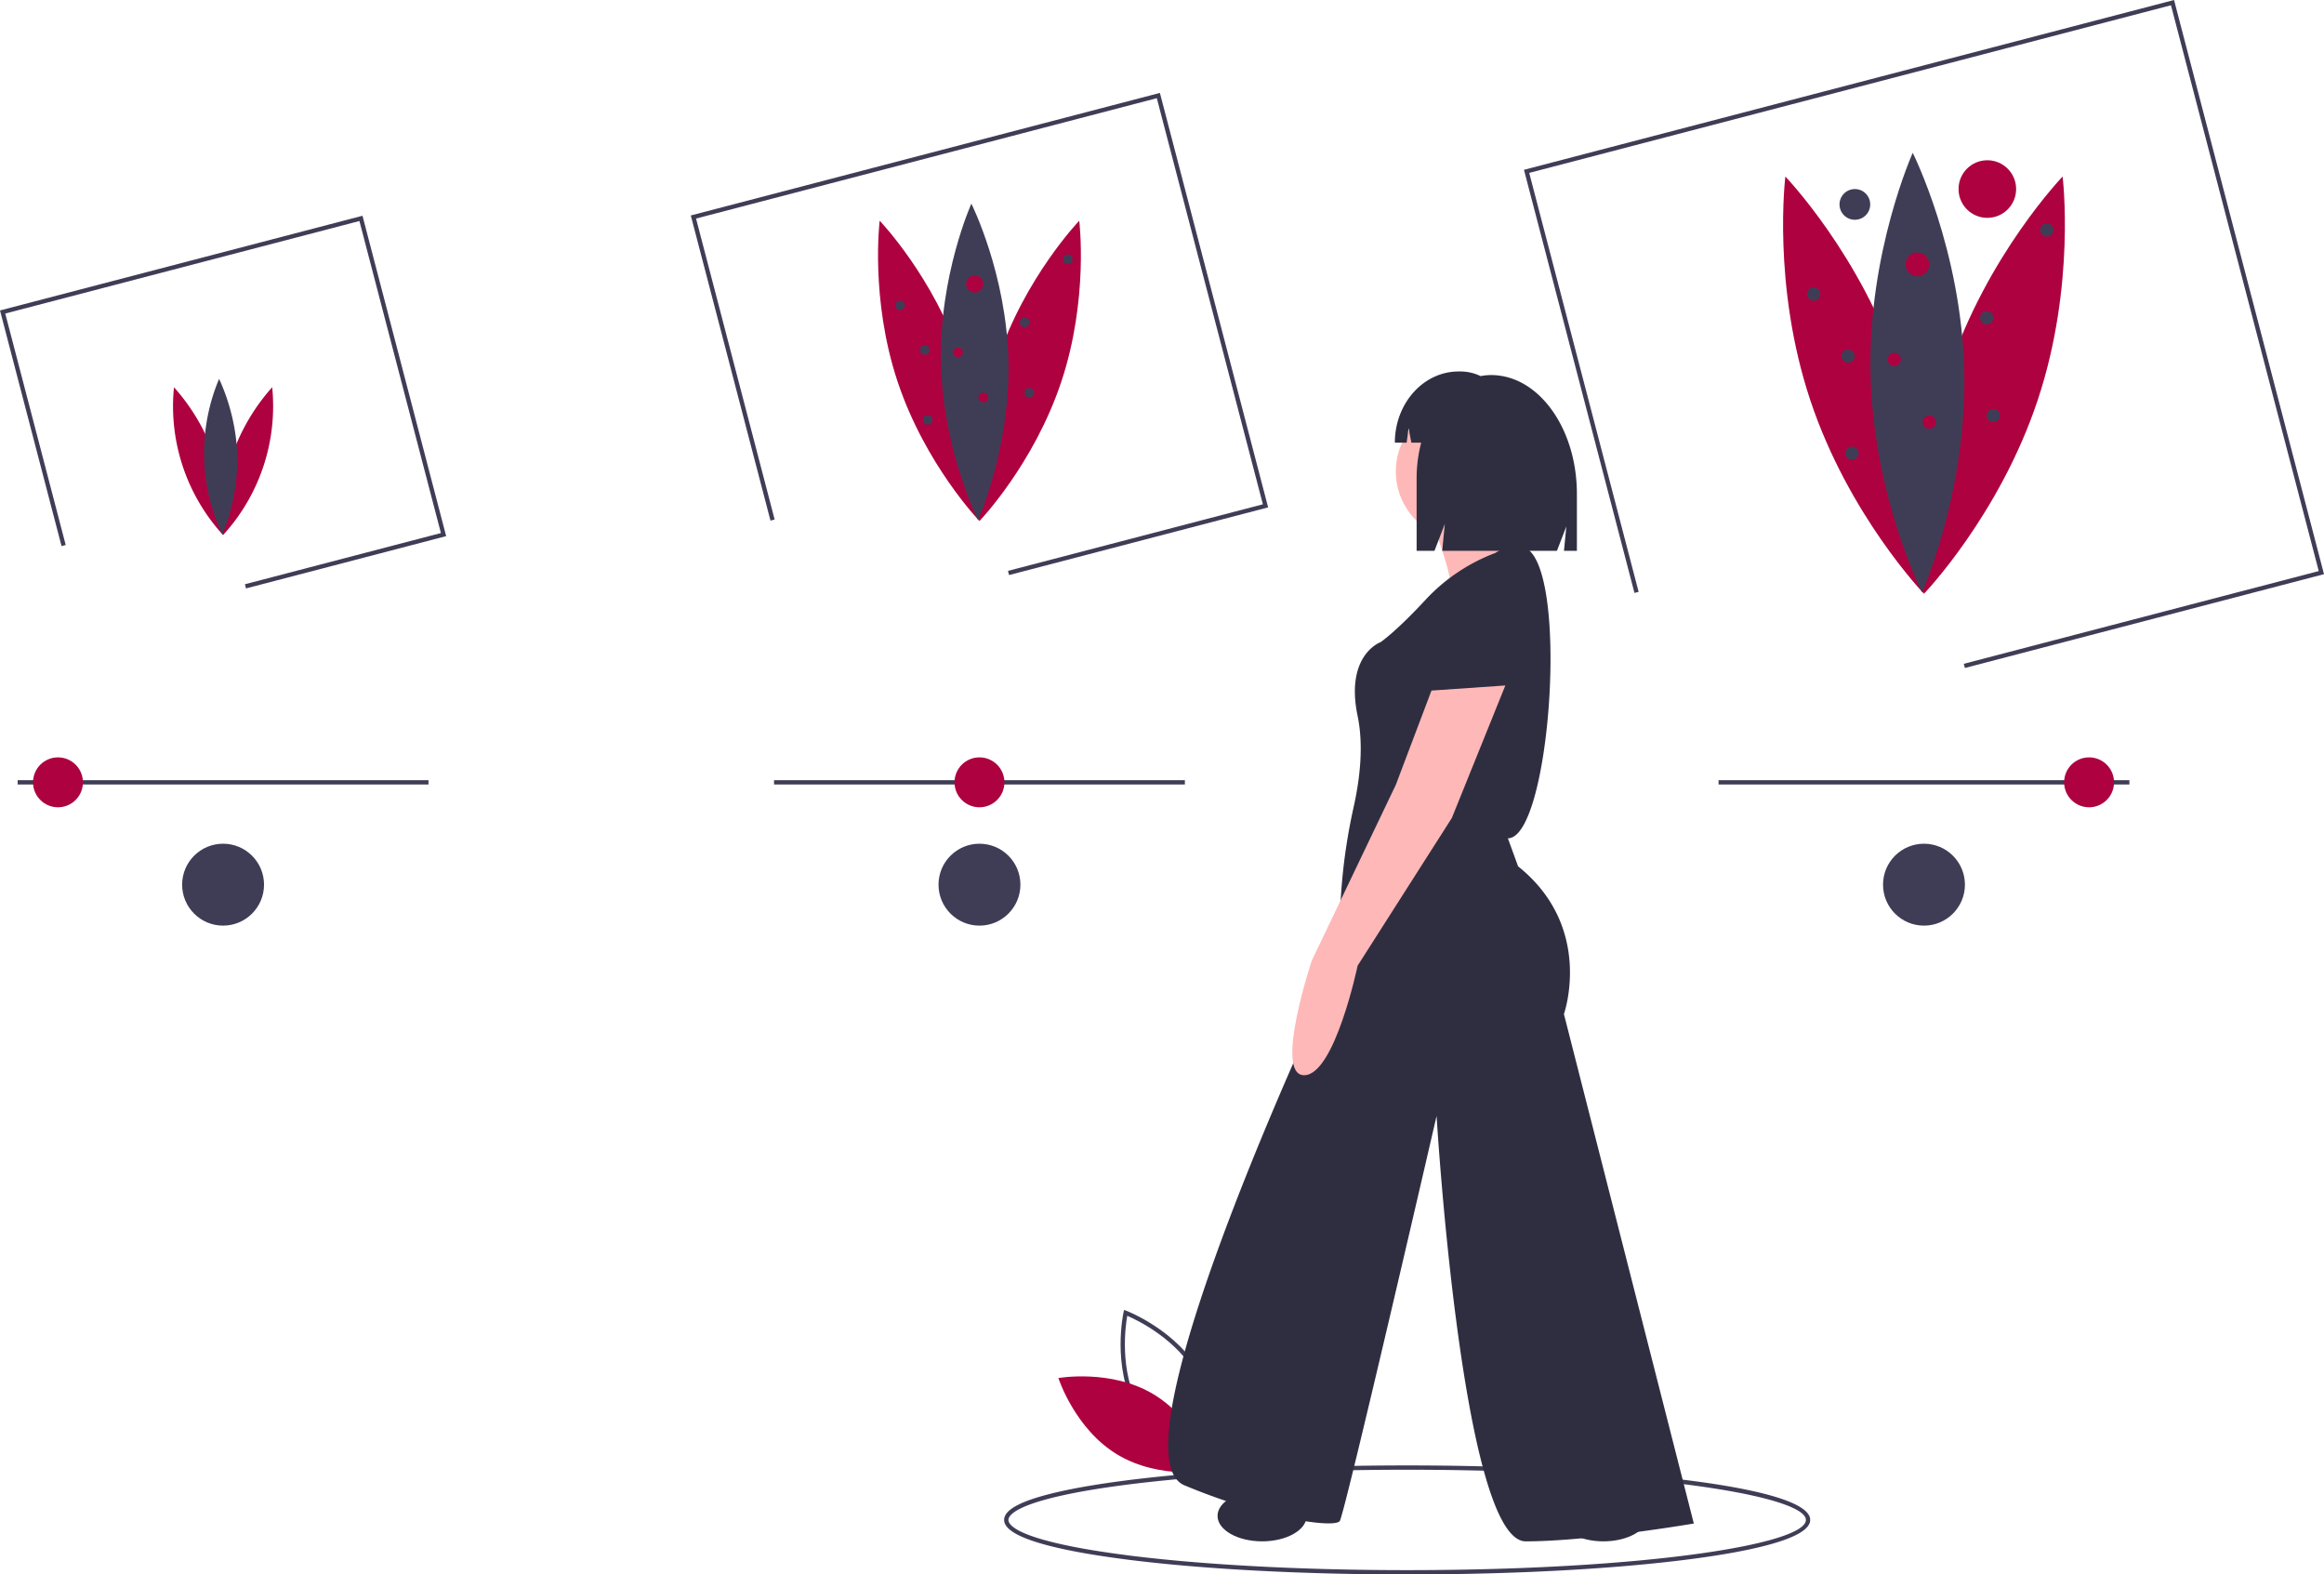 <svg data-name="Layer 1" xmlns="http://www.w3.org/2000/svg" width="1078.276" height="730.417" viewBox="0 0 1078.276 730.417"><path fill="#3f3d56" d="M8.199 361.936h190.613v2H8.199zm350.941 0h190.612v2H359.14zm438.232 0h190.612v2H797.372z"/><circle cx="26.904" cy="362.936" r="11.579" fill="#ae0140"/><circle cx="454.446" cy="362.936" r="11.579" fill="#ae0140"/><circle cx="969.279" cy="362.936" r="11.579" fill="#ae0140"/><path d="M446.152 167.129c12.784 38.473 8.294 74.598 8.294 74.598s-25.216-26.254-38-64.728-8.294-74.598-8.294-74.598 25.216 26.254 38 64.728z" fill="#ae0140"/><path d="M462.74 167.129c-12.783 38.473-8.294 74.598-8.294 74.598s25.217-26.254 38-64.728 8.295-74.598 8.295-74.598-25.217 26.254-38 64.728z" fill="#ae0140"/><path d="M467.89 167.545c.856 40.533-14.097 73.722-14.097 73.722s-16.343-32.528-17.2-73.06 14.097-73.723 14.097-73.723 16.342 32.528 17.2 73.06z" fill="#3f3d56"/><circle cx="452.241" cy="131.723" r="3.968" fill="#ae0140"/><circle cx="444.526" cy="163.467" r="2.204" fill="#ae0140"/><circle cx="417.632" cy="141.643" r="2.204" fill="#3f3d56"/><circle cx="495.448" cy="120.26" r="2.204" fill="#3f3d56"/><circle cx="429.095" cy="162.365" r="2.204" fill="#3f3d56"/><circle cx="475.388" cy="149.579" r="2.204" fill="#3f3d56"/><circle cx="430.418" cy="194.77" r="2.204" fill="#3f3d56"/><circle cx="477.592" cy="182.204" r="2.204" fill="#3f3d56"/><circle cx="456.209" cy="184.409" r="2.204" fill="#ae0140"/><path fill="#3f3d56" d="M468.178 266.779l-.506-1.936 118.27-30.89-49.209-188.405-213.783 55.838 36.47 139.628-1.936.506L320.51 99.956l217.653-56.849.253.968 49.967 191.307-120.205 31.397z"/><path d="M881.155 171.823c17.76 53.45 11.522 103.636 11.522 103.636s-35.032-36.473-52.792-89.923S828.363 81.9 828.363 81.9s35.032 36.473 52.792 89.923z" fill="#ae0140"/><path d="M904.2 171.823c-17.76 53.45-11.523 103.636-11.523 103.636s35.033-36.473 52.793-89.923S956.992 81.9 956.992 81.9s-35.032 36.473-52.792 89.923z" fill="#ae0140"/><path d="M911.353 172.401c1.19 56.31-19.583 102.42-19.583 102.42s-22.705-45.19-23.895-101.5S887.459 70.9 887.459 70.9s22.704 45.19 23.894 101.5z" fill="#3f3d56"/><circle cx="889.614" cy="122.635" r="5.513" fill="#ae0140"/><circle cx="878.895" cy="166.736" r="3.063" fill="#ae0140"/><circle cx="841.532" cy="136.416" r="3.063" fill="#3f3d56"/><circle cx="949.64" cy="106.71" r="3.063" fill="#3f3d56"/><circle cx="857.458" cy="165.204" r="3.063" fill="#3f3d56"/><circle cx="921.771" cy="147.442" r="3.063" fill="#3f3d56"/><circle cx="859.295" cy="210.224" r="3.063" fill="#3f3d56"/><circle cx="924.833" cy="192.767" r="3.063" fill="#3f3d56"/><circle cx="895.127" cy="195.83" r="3.063" fill="#ae0140"/><path fill="#3f3d56" d="M911.656 309.886l-.506-1.935 164.684-43.014-68.56-262.497L709.52 80.211l50.765 194.356-1.936.506-51.27-196.292L1008.704 0l.253.967 69.319 265.4-166.62 43.519z"/><path d="M99.424 211.509a93.222 93.222 0 014.081 36.711 88.568 88.568 0 01-22.782-68.565 93.222 93.222 0 0118.7 31.854z" fill="#ae0140"/><path d="M107.587 211.509a93.222 93.222 0 00-4.082 36.711 88.568 88.568 0 0022.783-68.565 93.222 93.222 0 00-18.701 31.854z" fill="#ae0140"/><path d="M110.12 211.713a93.222 93.222 0 01-6.936 36.28 88.568 88.568 0 01-1.527-72.234 93.222 93.222 0 018.464 35.954z" fill="#3f3d56"/><path fill="#3f3d56" d="M114.146 272.979l-.506-1.936 90.93-23.75-37.81-144.759L2.44 145.452l28.05 107.39-1.936.506L0 144.022l168.19-43.929 38.82 148.63-92.864 24.256z"/><circle cx="922.071" cy="87.706" r="13.361" fill="#ae0140"/><circle cx="860.612" cy="94.832" r="7.126" fill="#3f3d56"/><circle cx="103.505" cy="410.416" r="19" fill="#3f3d56"/><circle cx="454.446" cy="410.416" r="19" fill="#3f3d56"/><circle cx="892.677" cy="410.416" r="19" fill="#3f3d56"/><path d="M653.819 730.417h-.931c-48.196 0-93.94-2.397-128.804-6.748l-1.407-.185q-1.43-.188-2.825-.377a414.158 414.158 0 01-15.913-2.405c-25.25-4.397-38.051-9.637-38.051-15.575 0-4.926 8.396-9.22 25.67-13.126 8.31-1.878 18.57-3.61 30.492-5.147 2.172-.29 4.408-.56 6.695-.82 34.152-3.996 78.242-6.198 124.143-6.198 9.073 0 18.255.088 27.289.26 76.921 1.475 159.71 9.936 159.71 25.03 0 9.016-29.933 14.834-55.045 18.128-34.957 4.584-81.488 7.128-131.023 7.163zm-.931-48.58c-45.826 0-89.833 2.196-123.914 6.183q-3.415.39-6.664.817c-11.865 1.53-22.062 3.25-30.311 5.115-21.762 4.92-24.111 9.454-24.111 11.174 0 2.186 3.546 7.886 36.392 13.605a410.48 410.48 0 0015.839 2.394c.93.128 1.869.251 2.818.375l1.402.185c34.778 4.34 80.433 6.731 128.549 6.731h.93c110.106-.076 184.07-12.103 184.07-23.29 0-9.835-59.006-21.138-157.75-23.03-9.02-.173-18.19-.26-27.25-.26z" fill="#3f3d56"/><path d="M562.625 683.882l-1.073-.402c-.236-.089-23.708-9.082-34.704-29.474-10.996-20.392-5.612-44.945-5.556-45.19l.253-1.118 1.073.402c.236.089 23.708 9.082 34.704 29.474 10.996 20.392 5.612 44.945 5.556 45.19zm-34.016-30.825c9.296 17.241 27.845 26.08 32.545 28.097.893-5.037 3.695-25.406-5.593-42.631-9.287-17.223-27.843-26.074-32.545-28.097-.894 5.04-3.695 25.407 5.593 42.631z" fill="#3f3d56"/><path d="M535.251 646.853c19.76 11.889 27.371 35.503 27.371 35.503s-24.428 4.339-44.188-7.55-27.371-35.503-27.371-35.503 24.428-4.338 44.188 7.55z" fill="#ae0140"/><path d="M688.989 262.465s-16.544-2.364-24.816 28.36-10.636 33.089-10.636 33.089 48.45 7.09 49.632 4.727 10.636-59.086-14.18-66.176z" fill="#2f2e41"/><circle cx="679.535" cy="218.741" r="31.906" fill="#ffb8b8"/><path d="M665.354 244.739s10.636 27.18 7.09 30.725 43.724 8.272 43.724 8.272 3.545-17.726-10.635-28.362c0 0-5.909-17.725-4.727-21.27s-35.452 10.635-35.452 10.635z" fill="#ffb8b8"/><path d="M693.716 256.556a85.216 85.216 0 00-31.907 21.271c-14.18 15.362-21.27 20.09-21.27 20.09s-16.545 5.908-10.636 34.269c2.954 14.18.886 30.134-1.92 42.542a265.822 265.822 0 00-6.352 58.655v12.247s-108.718 228.071-72.085 243.434 69.722 20.089 72.085 16.544 44.905-187.893 44.905-187.893 11.817 197.346 41.36 197.346 77.993-8.272 77.993-8.272l-60.267-236.343s14.18-40.178-21.271-68.539l-4.727-12.999c19.605.01 28.566-124.07 8.272-134.715 0 0-4.727-3.545-14.18 2.363z" fill="#2f2e41"/><path d="M664.173 320.369l-16.544 43.723-38.997 81.538s-17.726 53.178-3.545 53.178 24.816-50.814 24.816-50.814l43.723-68.54 24.816-61.449z" fill="#ffb8b8"/><ellipse cx="585.589" cy="703.244" rx="20.68" ry="11.817" fill="#2f2e41"/><ellipse cx="743.938" cy="703.244" rx="20.68" ry="11.817" fill="#2f2e41"/><path d="M691.852 173.999a25.341 25.341 0 00-4.893.486 21.442 21.442 0 00-9.34-2.153h-.848c-16.344 0-29.594 14.79-29.594 33.035h5.477l.884-6.732 1.297 6.732h4.562a64.576 64.576 0 00-2.119 16.55v33.624h8.28l4.794-12.458-1.198 12.458h53.223l4.358-11.325-1.09 11.325h5.993v-26.4c0-30.455-17.813-55.142-39.786-55.142z" fill="#2f2e41"/></svg>
